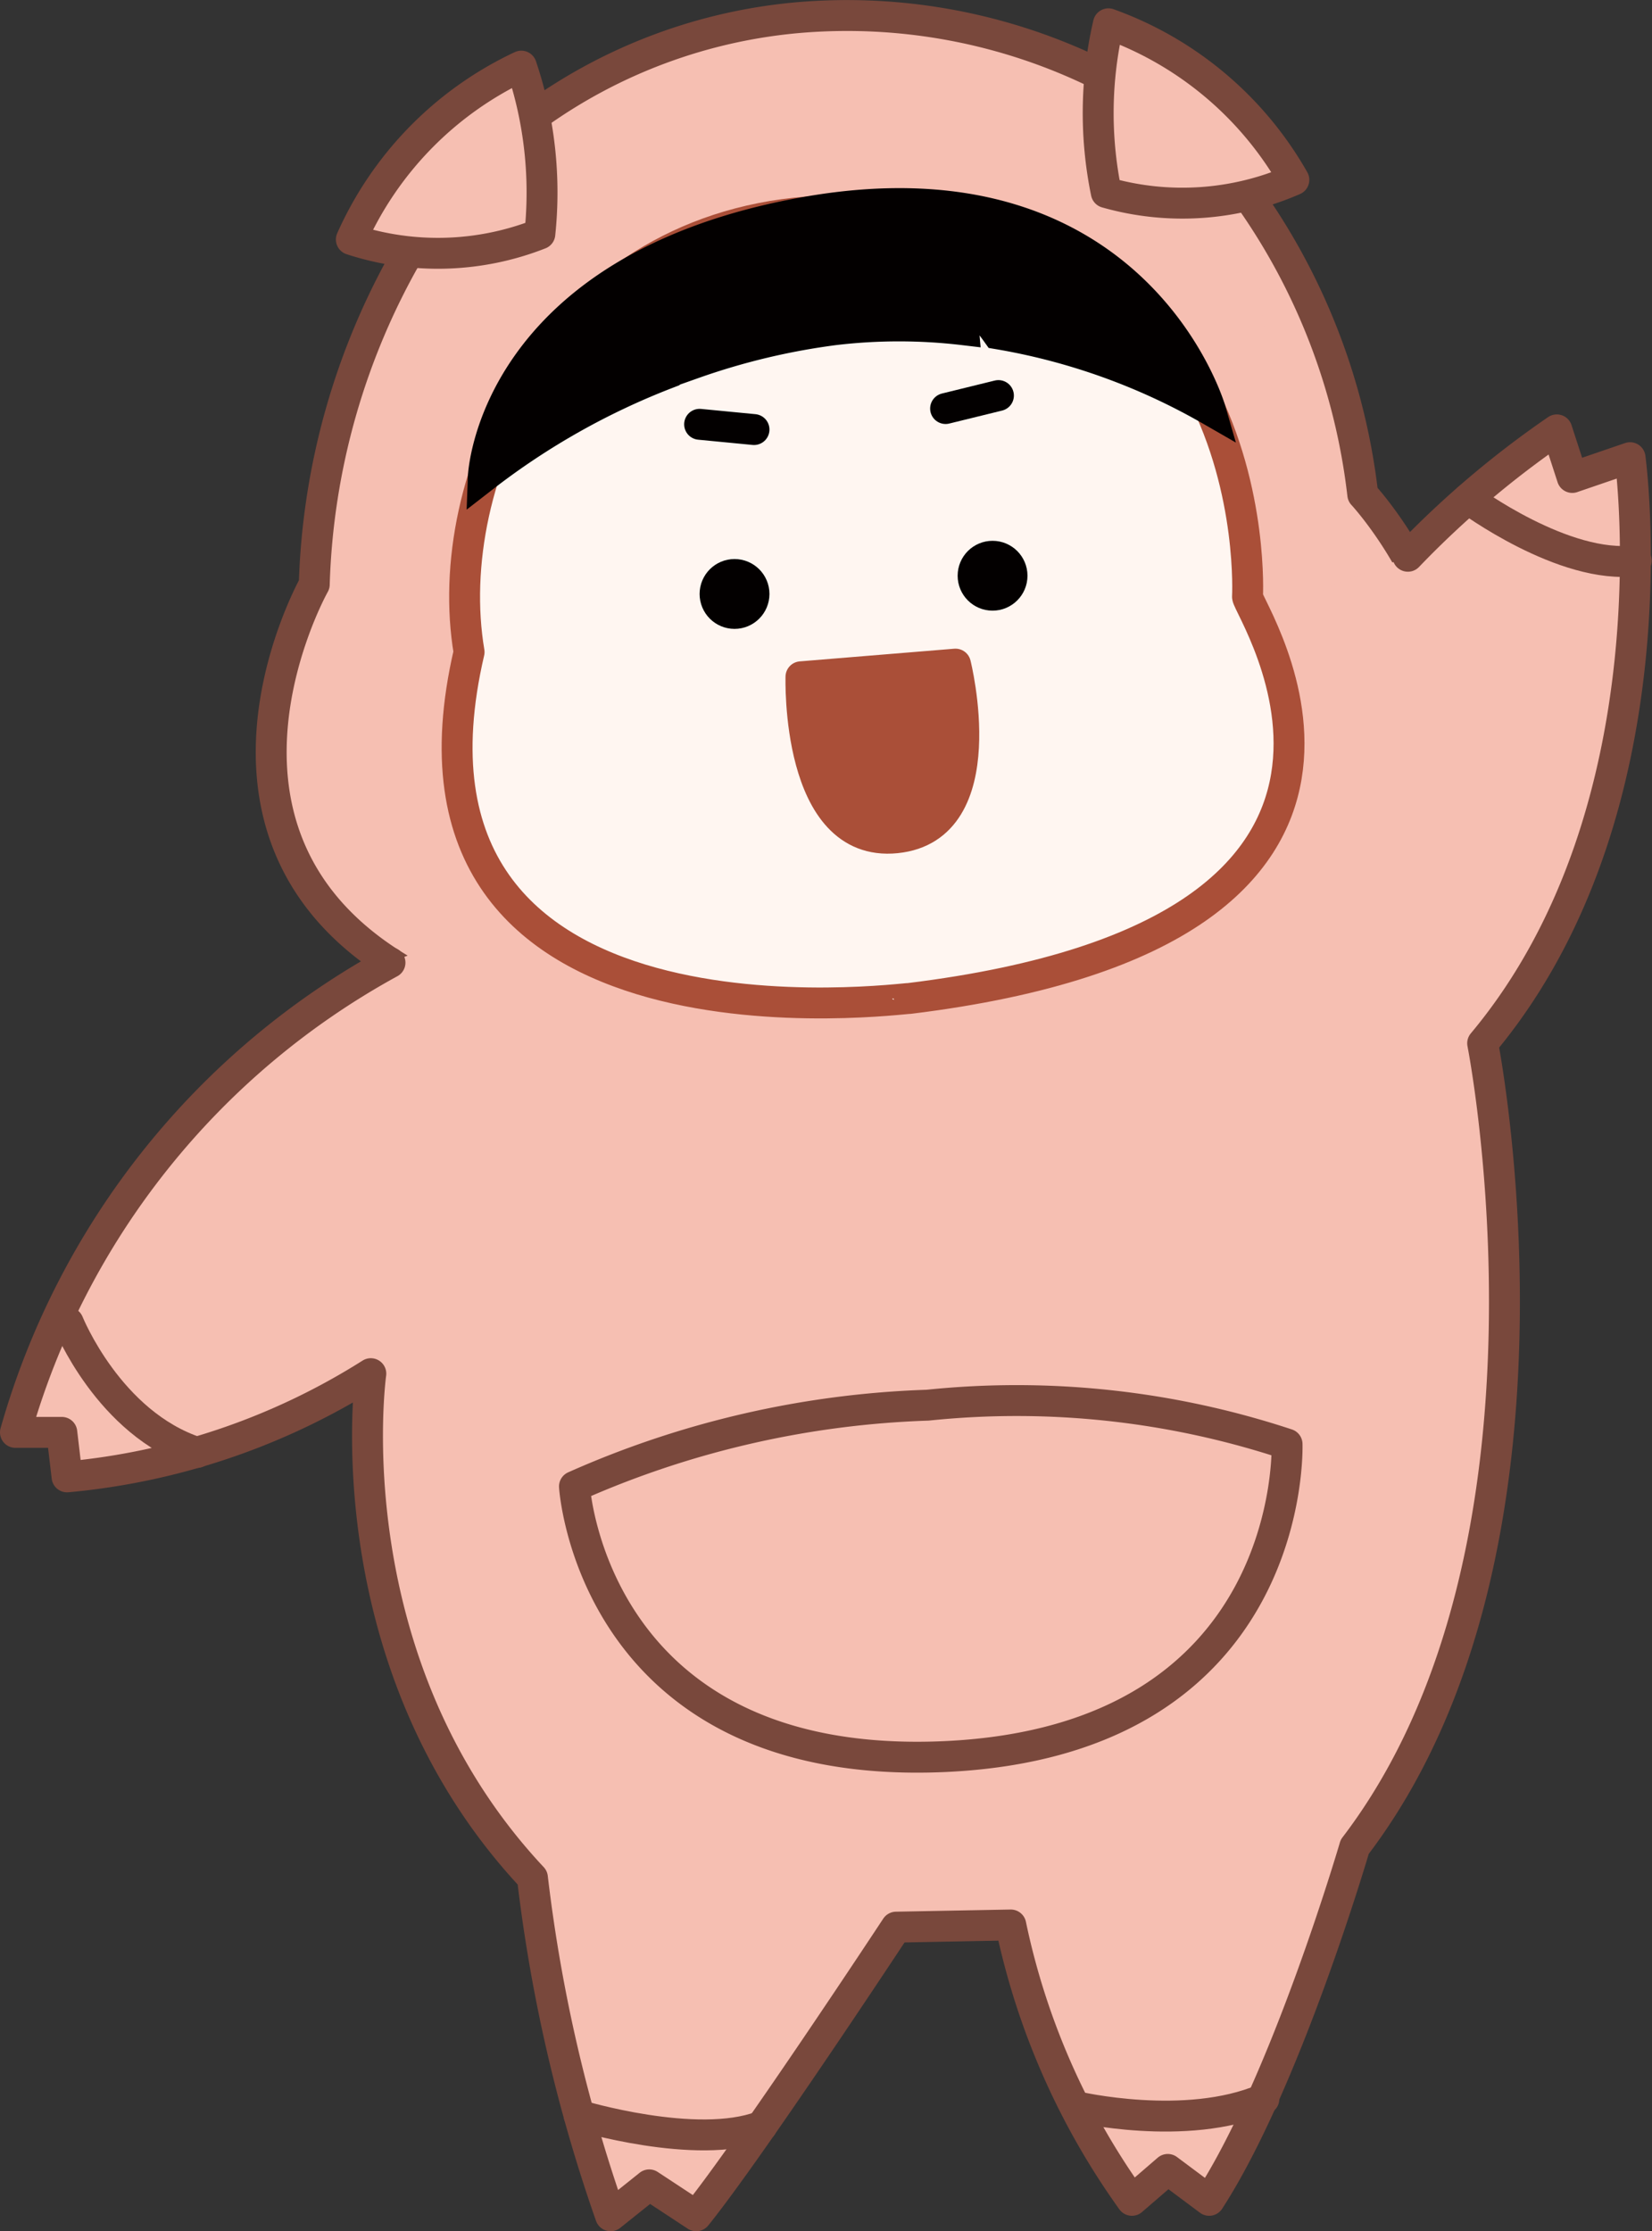 <svg xmlns="http://www.w3.org/2000/svg" viewBox="0 0 53.46 72.2"><rect x="0" y="0" width="53.46" height="72.2" fill="#333333" stroke="none"/><defs><style>.cls-1,.cls-2{fill:#f6bfb2;}.cls-2{stroke:#79483c;}.cls-2,.cls-3,.cls-5,.cls-6{stroke-linecap:round;stroke-linejoin:round;}.cls-3{fill:#fff6f1;}.cls-3,.cls-6{stroke:#aa4f38;}.cls-4,.cls-5{fill:#030000;stroke:#030000;}.cls-4{stroke-miterlimit:10;}.cls-6{fill:#aa4f38;}</style></defs><g id="레이어_2" data-name="레이어 2"><g id="레이어_1-2" data-name="레이어 1"><path class="cls-1" d="M12.36,12.35s.63-9.2,8.56-9.59L35,2s5.82,1.56,6.45,8.75L42.73,22,14.9,31.81"/><path class="cls-2" d="M11.37,7.75a11.24,11.24,0,0,1,5.5-5.61,12.79,12.79,0,0,1,.6,5.43A9,9,0,0,1,11.37,7.75Z"/><path class="cls-2" d="M40.39,6.34A20.73,20.73,0,0,1,44.1,16s7,7.51-.8,14.05"/><path class="cls-2" d="M35.58,2.41A18.45,18.45,0,0,0,25.83.57,17.12,17.12,0,0,0,17.37,3.7"/><path class="cls-2" d="M13.22,8.17a22.84,22.84,0,0,0-3.05,10.74s-5.38,9.56,5,13.51"/><path class="cls-2" d="M41.87,5.82a11.27,11.27,0,0,0-6-5.05,12.75,12.75,0,0,0-.07,5.46A9,9,0,0,0,41.87,5.82Z"/><path class="cls-2" d="M12.62,31.15A25.13,25.13,0,0,0,.5,46.35H2l.17,1.44A22.13,22.13,0,0,0,12,44.45s-1.31,9.33,5.23,16.31A51,51,0,0,0,19.76,71.7l1.25-1,1.52,1C24.26,69.56,29,62.36,29,62.36l3.71-.07a23.52,23.52,0,0,0,3.92,8.91l1.16-1,1.34,1c2.49-3.84,4.71-11.44,4.71-11.44,7.37-9.65,4.14-26,4.14-26,6.34-7.58,4.77-18.95,4.77-18.95l-1.87.64-.5-1.54A30.89,30.89,0,0,0,45.56,18"/><path class="cls-2" d="M47.51,16.14s3.11,2.31,5.44,2"/><path class="cls-2" d="M2.21,42.8S3.52,46.07,6.38,47"/><path class="cls-2" d="M18.74,68.45s3.8,1.15,5.91.35"/><path class="cls-2" d="M34.83,68.17s3.54.83,6.07-.25"/><path class="cls-2" d="M30.59,56.84c-11.43.52-12-8.74-12-8.74a30.54,30.54,0,0,1,11.43-2.63,27.87,27.87,0,0,1,11.63,1.26S42,56.31,30.59,56.84Z"/><path class="cls-3" d="M15.18,21.1c-.94-5.58,2.69-13.6,10.94-14.24,15-1.18,14.25,12.45,14.25,12.45,0,.39,7,10.8-10.95,13C29.42,32.26,12,34.73,15.18,21.1Z"/><path class="cls-4" d="M32.28,10.8a20.7,20.7,0,0,1,6.89,2.47S36.78,5,26.12,6.86c-10.23,1.8-10.48,8.58-10.48,8.58a23.47,23.47,0,0,1,5.93-3.35,6.82,6.82,0,0,1,.79-1.87l.08,1.54A22.24,22.24,0,0,1,27,10.67a17.76,17.76,0,0,1,4.18,0l-.12-1.31A11.25,11.25,0,0,1,32.28,10.8Z"/><line class="cls-5" x1="24.4" y1="13.9" x2="22.64" y2="13.73"/><line class="cls-5" x1="30.6" y1="13.22" x2="32.31" y2="12.8"/><circle class="cls-5" cx="23.77" cy="19.22" r="0.63"/><circle class="cls-5" cx="32.12" cy="18.63" r="0.63"/><path class="cls-6" d="M25.92,21.9l5-.41s1.33,5.29-1.92,5.62S25.92,21.9,25.92,21.9Z"/></g></g></svg>